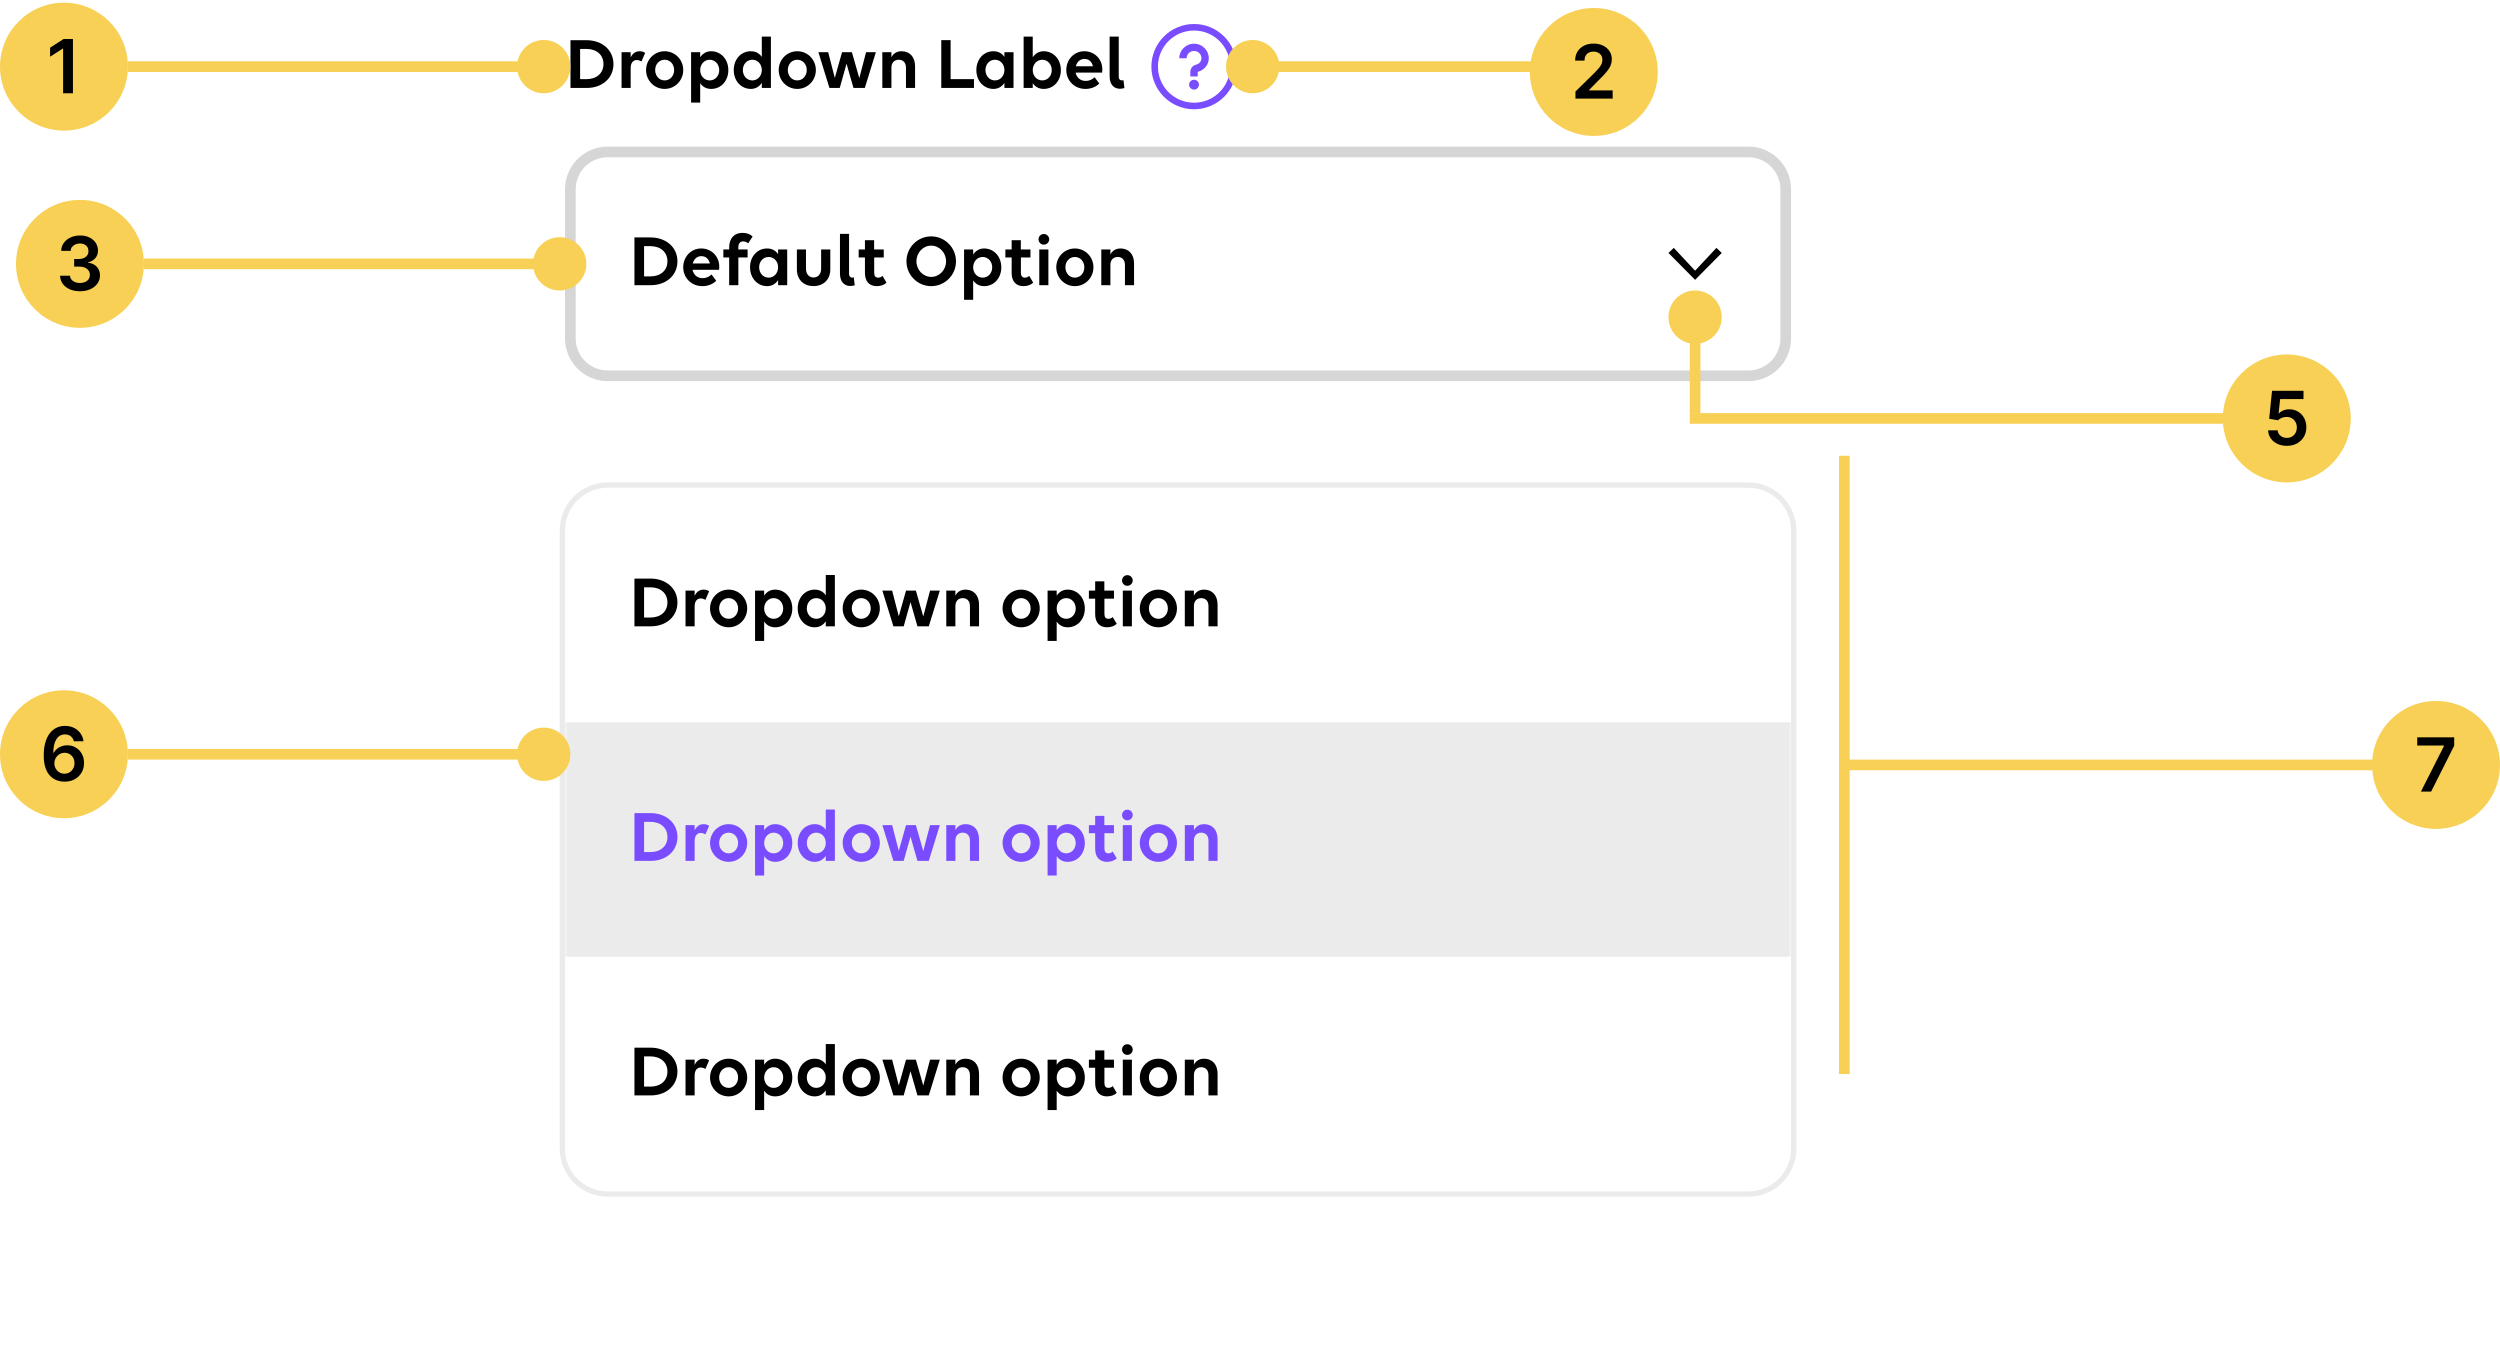 <svg width="469" height="257" viewBox="0 0 469 257" fill="none" xmlns="http://www.w3.org/2000/svg">
<g clip-path="url(#clip0_6343_39633)">
<path d="M107.023 16.5V7.54H110.019C112.973 7.54 115.087 9.402 115.087 12.02C115.087 14.638 113.001 16.5 110.075 16.5H107.023ZM110.005 9.178H108.829V14.848H110.019C111.937 14.848 113.211 13.728 113.211 12.02C113.211 10.298 111.937 9.178 110.005 9.178ZM116.605 16.5V9.794H118.313V10.788C118.635 10.074 119.209 9.612 119.965 9.612C120.413 9.612 120.777 9.724 121.029 9.934L120.329 11.544C120.105 11.376 119.769 11.264 119.433 11.264C118.761 11.264 118.313 11.838 118.313 12.748V16.5H116.605ZM124.689 16.682C122.743 16.682 121.203 15.1 121.203 13.14C121.203 11.194 122.743 9.612 124.689 9.612C126.635 9.612 128.175 11.194 128.175 13.14C128.175 15.1 126.635 16.682 124.689 16.682ZM124.689 15.086C125.725 15.086 126.467 14.218 126.467 13.14C126.467 12.062 125.725 11.208 124.689 11.208C123.653 11.208 122.911 12.062 122.911 13.14C122.911 14.218 123.653 15.086 124.689 15.086ZM131.356 19.244H129.648V9.794H131.356V10.746C131.804 10.06 132.504 9.612 133.414 9.612C135.178 9.612 136.634 11.054 136.634 13.154C136.634 15.17 135.276 16.682 133.414 16.682C132.504 16.682 131.804 16.276 131.356 15.604V19.244ZM133.148 15.086C134.17 15.086 134.926 14.232 134.926 13.154C134.926 12.076 134.17 11.208 133.148 11.208C132.112 11.208 131.356 12.076 131.356 13.154C131.356 14.232 132.112 15.086 133.148 15.086ZM140.856 16.682C139.092 16.682 137.65 15.24 137.65 13.14C137.65 11.124 139.008 9.612 140.856 9.612C141.766 9.612 142.466 10.018 142.914 10.676V6.868H144.622V16.5H142.914V15.548C142.466 16.234 141.766 16.682 140.856 16.682ZM141.136 15.086C142.172 15.086 142.914 14.218 142.914 13.14C142.914 12.062 142.172 11.208 141.136 11.208C140.1 11.208 139.358 12.062 139.358 13.14C139.358 14.218 140.1 15.086 141.136 15.086ZM149.571 16.682C147.625 16.682 146.085 15.1 146.085 13.14C146.085 11.194 147.625 9.612 149.571 9.612C151.517 9.612 153.057 11.194 153.057 13.14C153.057 15.1 151.517 16.682 149.571 16.682ZM149.571 15.086C150.607 15.086 151.349 14.218 151.349 13.14C151.349 12.062 150.607 11.208 149.571 11.208C148.535 11.208 147.793 12.062 147.793 13.14C147.793 14.218 148.535 15.086 149.571 15.086ZM157.535 16.5H155.603L153.531 9.794H155.365L156.611 14.624L157.969 9.794H159.817L161.203 14.652L162.477 9.794H164.311L162.239 16.5H160.111L158.809 11.95L157.535 16.5ZM165.523 16.5V9.794H167.231V10.746C167.581 10.032 168.253 9.612 169.135 9.612C170.675 9.612 171.669 10.69 171.669 12.44V16.5H169.961V12.692C169.961 11.782 169.443 11.208 168.603 11.208C167.763 11.208 167.231 11.782 167.231 12.692V16.5H165.523ZM176.586 16.5V7.526H178.336V14.848H182.718V16.5H176.586ZM186.37 16.682C184.606 16.682 183.164 15.24 183.164 13.14C183.164 11.124 184.522 9.612 186.37 9.612C187.28 9.612 187.98 10.018 188.428 10.676V9.794H190.136V16.5H188.428V15.548C187.98 16.234 187.28 16.682 186.37 16.682ZM186.65 15.086C187.686 15.086 188.428 14.218 188.428 13.14C188.428 12.062 187.686 11.208 186.65 11.208C185.614 11.208 184.872 12.062 184.872 13.14C184.872 14.218 185.614 15.086 186.65 15.086ZM195.799 9.612C197.563 9.612 199.019 11.054 199.019 13.154C199.019 15.17 197.661 16.682 195.799 16.682C194.889 16.682 194.189 16.276 193.741 15.604V16.5H192.033V6.868H193.741V10.746C194.189 10.06 194.889 9.612 195.799 9.612ZM195.533 11.208C194.497 11.208 193.741 12.076 193.741 13.154C193.741 14.232 194.497 15.086 195.533 15.086C196.555 15.086 197.311 14.232 197.311 13.154C197.311 12.076 196.555 11.208 195.533 11.208ZM203.633 16.682C201.547 16.682 200.035 15.1 200.035 13.14C200.035 11.194 201.477 9.612 203.409 9.612C205.327 9.612 206.797 11.082 206.797 13.014C206.797 13.238 206.783 13.504 206.755 13.616H201.785C201.967 14.54 202.667 15.184 203.689 15.184C204.375 15.184 204.949 14.89 205.341 14.484L206.223 15.66C205.705 16.234 204.753 16.682 203.633 16.682ZM203.437 11.054C202.625 11.054 202.037 11.614 201.827 12.426H205.033C204.823 11.53 204.221 11.054 203.437 11.054ZM210.756 15.016L210.938 16.514C210.686 16.598 210.364 16.654 210.112 16.654C209.146 16.654 208.166 16.038 208.166 14.33V6.868H209.874V14.372C209.874 14.89 210.168 15.086 210.476 15.086C210.56 15.086 210.672 15.058 210.756 15.016Z" fill="black"/>
<path fill-rule="evenodd" clip-rule="evenodd" d="M216 12.5C216 8.089 219.589 4.5 224 4.5C228.411 4.5 232 8.089 232 12.5C232 16.912 228.411 20.5 224 20.5C219.589 20.5 216 16.912 216 12.5ZM230.769 12.5C230.769 8.753 227.747 5.731 224 5.731C220.253 5.731 217.231 8.753 217.231 12.5C217.231 16.247 220.253 19.269 224 19.269C227.747 19.269 230.769 16.247 230.769 12.5ZM224.923 15.885C224.923 16.394 224.51 16.808 224 16.808C223.49 16.808 223.077 16.394 223.077 15.885C223.077 15.375 223.49 14.961 224 14.961C224.51 14.961 224.923 15.375 224.923 15.885ZM221.231 10.927C221.231 9.424 222.477 8.192 224 8.192C225.523 8.192 226.769 9.424 226.769 10.927C226.769 12.036 226.039 13.035 224.974 13.385L224.692 13.47V14.346H223.308V13.47C223.308 12.885 223.694 12.351 224.26 12.167L224.541 12.081C225.044 11.916 225.385 11.451 225.385 10.927C225.385 10.164 224.773 9.56 224 9.56C223.227 9.56 222.615 10.164 222.615 10.927H221.231Z" fill="#794CFF"/>
<path d="M328 28.5H114C110.134 28.5 107 31.634 107 35.5V63.5C107 67.366 110.134 70.5 114 70.5H328C331.866 70.5 335 67.366 335 63.5V35.5C335 31.634 331.866 28.5 328 28.5Z" fill="white"/>
<path d="M328 28.5H114C110.134 28.5 107 31.634 107 35.5V63.5C107 67.366 110.134 70.5 114 70.5H328C331.866 70.5 335 67.366 335 63.5V35.5C335 31.634 331.866 28.5 328 28.5Z" stroke="#D6D6D6" stroke-width="2"/>
<path d="M119.023 53.5V44.54H122.019C124.973 44.54 127.087 46.402 127.087 49.02C127.087 51.638 125.001 53.5 122.075 53.5H119.023ZM122.005 46.178H120.829V51.848H122.019C123.937 51.848 125.211 50.728 125.211 49.02C125.211 47.298 123.937 46.178 122.005 46.178ZM131.769 53.682C129.683 53.682 128.171 52.1 128.171 50.14C128.171 48.194 129.613 46.612 131.545 46.612C133.463 46.612 134.933 48.082 134.933 50.014C134.933 50.238 134.919 50.504 134.891 50.616H129.921C130.103 51.54 130.803 52.184 131.825 52.184C132.511 52.184 133.085 51.89 133.477 51.484L134.359 52.66C133.841 53.234 132.889 53.682 131.769 53.682ZM131.573 48.054C130.761 48.054 130.173 48.614 129.963 49.426H133.169C132.959 48.53 132.357 48.054 131.573 48.054ZM135.701 48.306V46.794H136.793V46.402C136.793 44.708 137.759 43.686 139.257 43.686C140.167 43.686 140.755 43.938 141.189 44.372L140.349 45.66C140.153 45.45 139.789 45.282 139.425 45.282C138.865 45.282 138.515 45.66 138.515 46.388V46.794H140.251V48.306H138.515V53.5H136.793V48.306H135.701ZM143.914 53.682C142.15 53.682 140.708 52.24 140.708 50.14C140.708 48.124 142.066 46.612 143.914 46.612C144.824 46.612 145.524 47.018 145.972 47.676V46.794H147.68V53.5H145.972V52.548C145.524 53.234 144.824 53.682 143.914 53.682ZM144.194 52.086C145.23 52.086 145.972 51.218 145.972 50.14C145.972 49.062 145.23 48.208 144.194 48.208C143.158 48.208 142.416 49.062 142.416 50.14C142.416 51.218 143.158 52.086 144.194 52.086ZM151.202 46.794V50.42C151.202 51.4 151.762 52.058 152.616 52.058C153.47 52.058 154.044 51.4 154.044 50.42V46.794H155.766V50.546C155.766 52.422 154.506 53.668 152.616 53.668C150.726 53.668 149.494 52.422 149.494 50.546V46.794H151.202ZM160.166 52.016L160.348 53.514C160.096 53.598 159.774 53.654 159.522 53.654C158.556 53.654 157.576 53.038 157.576 51.33V43.868H159.284V51.372C159.284 51.89 159.578 52.086 159.886 52.086C159.97 52.086 160.082 52.058 160.166 52.016ZM161.087 48.306V46.794H162.263V45.058H163.985V46.794H165.791V48.306H163.999V51.162C163.999 51.792 164.251 52.086 164.755 52.086C165.077 52.086 165.385 51.946 165.553 51.75L166.309 53.024C165.945 53.388 165.315 53.682 164.489 53.682C163.131 53.682 162.263 52.842 162.263 51.204V48.306H161.087ZM174.697 44.344C177.259 44.344 179.345 46.444 179.345 49.034C179.345 51.596 177.259 53.682 174.697 53.682C172.135 53.682 170.049 51.582 170.049 49.02C170.049 46.43 172.135 44.344 174.697 44.344ZM174.697 51.946C176.237 51.946 177.483 50.63 177.483 49.034C177.483 47.41 176.237 46.08 174.697 46.08C173.157 46.08 171.925 47.396 171.925 49.02C171.925 50.63 173.157 51.946 174.697 51.946ZM182.567 56.244H180.859V46.794H182.567V47.746C183.015 47.06 183.715 46.612 184.625 46.612C186.389 46.612 187.845 48.054 187.845 50.154C187.845 52.17 186.487 53.682 184.625 53.682C183.715 53.682 183.015 53.276 182.567 52.604V56.244ZM184.359 52.086C185.381 52.086 186.137 51.232 186.137 50.154C186.137 49.076 185.381 48.208 184.359 48.208C183.323 48.208 182.567 49.076 182.567 50.154C182.567 51.232 183.323 52.086 184.359 52.086ZM188.609 48.306V46.794H189.785V45.058H191.507V46.794H193.313V48.306H191.521V51.162C191.521 51.792 191.773 52.086 192.277 52.086C192.599 52.086 192.907 51.946 193.075 51.75L193.831 53.024C193.467 53.388 192.837 53.682 192.011 53.682C190.653 53.682 189.785 52.842 189.785 51.204V48.306H188.609ZM195.823 45.898C195.263 45.898 194.829 45.45 194.829 44.89C194.829 44.344 195.263 43.896 195.823 43.896C196.369 43.896 196.831 44.344 196.831 44.89C196.831 45.45 196.369 45.898 195.823 45.898ZM196.677 53.5H194.969V46.794H196.677V53.5ZM201.644 53.682C199.698 53.682 198.158 52.1 198.158 50.14C198.158 48.194 199.698 46.612 201.644 46.612C203.59 46.612 205.13 48.194 205.13 50.14C205.13 52.1 203.59 53.682 201.644 53.682ZM201.644 52.086C202.68 52.086 203.422 51.218 203.422 50.14C203.422 49.062 202.68 48.208 201.644 48.208C200.608 48.208 199.866 49.062 199.866 50.14C199.866 51.218 200.608 52.086 201.644 52.086ZM206.603 53.5V46.794H208.311V47.746C208.661 47.032 209.333 46.612 210.215 46.612C211.755 46.612 212.749 47.69 212.749 49.44V53.5H211.041V49.692C211.041 48.782 210.523 48.208 209.683 48.208C208.843 48.208 208.311 48.782 208.311 49.692V53.5H206.603Z" fill="black"/>
<path d="M318 52.5L313 47.452L314 46.5L318 50.786L322 46.5L323 47.452L318 52.5Z" fill="black"/>
<g filter="url(#filter0_d_6343_39633)">
<mask id="mask0_6343_39633" style="mask-type:luminance" maskUnits="userSpaceOnUse" x="106" y="75" width="230" height="133">
<path d="M328 75.5H114C109.582 75.5 106 79.082 106 83.5V199.5C106 203.918 109.582 207.5 114 207.5H328C332.418 207.5 336 203.918 336 199.5V83.5C336 79.082 332.418 75.5 328 75.5Z" fill="white"/>
</mask>
<g mask="url(#mask0_6343_39633)">
<path d="M328 75.5H114C109.582 75.5 106 79.082 106 83.5V199.5C106 203.918 109.582 207.5 114 207.5H328C332.418 207.5 336 203.918 336 199.5V83.5C336 79.082 332.418 75.5 328 75.5Z" fill="white"/>
<path d="M336 75.5H106V119.5H336V75.5Z" fill="white"/>
<path d="M119.023 101.5V92.54H122.019C124.973 92.54 127.087 94.402 127.087 97.02C127.087 99.638 125.001 101.5 122.075 101.5H119.023ZM122.005 94.178H120.829V99.848H122.019C123.937 99.848 125.211 98.728 125.211 97.02C125.211 95.298 123.937 94.178 122.005 94.178ZM128.605 101.5V94.794H130.313V95.788C130.635 95.074 131.209 94.612 131.965 94.612C132.413 94.612 132.777 94.724 133.029 94.934L132.329 96.544C132.105 96.376 131.769 96.264 131.433 96.264C130.761 96.264 130.313 96.838 130.313 97.748V101.5H128.605ZM136.689 101.682C134.743 101.682 133.203 100.1 133.203 98.14C133.203 96.194 134.743 94.612 136.689 94.612C138.635 94.612 140.175 96.194 140.175 98.14C140.175 100.1 138.635 101.682 136.689 101.682ZM136.689 100.086C137.725 100.086 138.467 99.218 138.467 98.14C138.467 97.062 137.725 96.208 136.689 96.208C135.653 96.208 134.911 97.062 134.911 98.14C134.911 99.218 135.653 100.086 136.689 100.086ZM143.356 104.244H141.648V94.794H143.356V95.746C143.804 95.06 144.504 94.612 145.414 94.612C147.178 94.612 148.634 96.054 148.634 98.154C148.634 100.17 147.276 101.682 145.414 101.682C144.504 101.682 143.804 101.276 143.356 100.604V104.244ZM145.148 100.086C146.17 100.086 146.926 99.232 146.926 98.154C146.926 97.076 146.17 96.208 145.148 96.208C144.112 96.208 143.356 97.076 143.356 98.154C143.356 99.232 144.112 100.086 145.148 100.086ZM152.856 101.682C151.092 101.682 149.65 100.24 149.65 98.14C149.65 96.124 151.008 94.612 152.856 94.612C153.766 94.612 154.466 95.018 154.914 95.676V91.868H156.622V101.5H154.914V100.548C154.466 101.234 153.766 101.682 152.856 101.682ZM153.136 100.086C154.172 100.086 154.914 99.218 154.914 98.14C154.914 97.062 154.172 96.208 153.136 96.208C152.1 96.208 151.358 97.062 151.358 98.14C151.358 99.218 152.1 100.086 153.136 100.086ZM161.571 101.682C159.625 101.682 158.085 100.1 158.085 98.14C158.085 96.194 159.625 94.612 161.571 94.612C163.517 94.612 165.057 96.194 165.057 98.14C165.057 100.1 163.517 101.682 161.571 101.682ZM161.571 100.086C162.607 100.086 163.349 99.218 163.349 98.14C163.349 97.062 162.607 96.208 161.571 96.208C160.535 96.208 159.793 97.062 159.793 98.14C159.793 99.218 160.535 100.086 161.571 100.086ZM169.535 101.5H167.603L165.531 94.794H167.365L168.611 99.624L169.969 94.794H171.817L173.203 99.652L174.477 94.794H176.311L174.239 101.5H172.111L170.809 96.95L169.535 101.5ZM177.523 101.5V94.794H179.231V95.746C179.581 95.032 180.253 94.612 181.135 94.612C182.675 94.612 183.669 95.69 183.669 97.44V101.5H181.961V97.692C181.961 96.782 181.443 96.208 180.603 96.208C179.763 96.208 179.231 96.782 179.231 97.692V101.5H177.523ZM191.568 101.682C189.621 101.682 188.082 100.1 188.082 98.14C188.082 96.194 189.621 94.612 191.568 94.612C193.514 94.612 195.054 96.194 195.054 98.14C195.054 100.1 193.514 101.682 191.568 101.682ZM191.568 100.086C192.604 100.086 193.346 99.218 193.346 98.14C193.346 97.062 192.604 96.208 191.568 96.208C190.532 96.208 189.79 97.062 189.79 98.14C189.79 99.218 190.532 100.086 191.568 100.086ZM198.235 104.244H196.527V94.794H198.235V95.746C198.683 95.06 199.383 94.612 200.293 94.612C202.057 94.612 203.513 96.054 203.513 98.154C203.513 100.17 202.155 101.682 200.293 101.682C199.383 101.682 198.683 101.276 198.235 100.604V104.244ZM200.027 100.086C201.049 100.086 201.805 99.232 201.805 98.154C201.805 97.076 201.049 96.208 200.027 96.208C198.991 96.208 198.235 97.076 198.235 98.154C198.235 99.232 198.991 100.086 200.027 100.086ZM204.277 96.306V94.794H205.453V93.058H207.175V94.794H208.981V96.306H207.189V99.162C207.189 99.792 207.441 100.086 207.945 100.086C208.267 100.086 208.575 99.946 208.743 99.75L209.499 101.024C209.135 101.388 208.505 101.682 207.679 101.682C206.321 101.682 205.453 100.842 205.453 99.204V96.306H204.277ZM211.491 93.898C210.931 93.898 210.497 93.45 210.497 92.89C210.497 92.344 210.931 91.896 211.491 91.896C212.037 91.896 212.499 92.344 212.499 92.89C212.499 93.45 212.037 93.898 211.491 93.898ZM212.345 101.5H210.637V94.794H212.345V101.5ZM217.312 101.682C215.366 101.682 213.826 100.1 213.826 98.14C213.826 96.194 215.366 94.612 217.312 94.612C219.258 94.612 220.798 96.194 220.798 98.14C220.798 100.1 219.258 101.682 217.312 101.682ZM217.312 100.086C218.348 100.086 219.09 99.218 219.09 98.14C219.09 97.062 218.348 96.208 217.312 96.208C216.276 96.208 215.534 97.062 215.534 98.14C215.534 99.218 216.276 100.086 217.312 100.086ZM222.271 101.5V94.794H223.979V95.746C224.329 95.032 225.001 94.612 225.883 94.612C227.423 94.612 228.417 95.69 228.417 97.44V101.5H226.709V97.692C226.709 96.782 226.191 96.208 225.351 96.208C224.511 96.208 223.979 96.782 223.979 97.692V101.5H222.271Z" fill="black"/>
<path d="M336 119.5H106V163.5H336V119.5Z" fill="#EBEBEB"/>
<path d="M119.023 145.5V136.54H122.019C124.973 136.54 127.087 138.402 127.087 141.02C127.087 143.638 125.001 145.5 122.075 145.5H119.023ZM122.005 138.178H120.829V143.848H122.019C123.937 143.848 125.211 142.728 125.211 141.02C125.211 139.298 123.937 138.178 122.005 138.178ZM128.605 145.5V138.794H130.313V139.788C130.635 139.074 131.209 138.612 131.965 138.612C132.413 138.612 132.777 138.724 133.029 138.934L132.329 140.544C132.105 140.376 131.769 140.264 131.433 140.264C130.761 140.264 130.313 140.838 130.313 141.748V145.5H128.605ZM136.689 145.682C134.743 145.682 133.203 144.1 133.203 142.14C133.203 140.194 134.743 138.612 136.689 138.612C138.635 138.612 140.175 140.194 140.175 142.14C140.175 144.1 138.635 145.682 136.689 145.682ZM136.689 144.086C137.725 144.086 138.467 143.218 138.467 142.14C138.467 141.062 137.725 140.208 136.689 140.208C135.653 140.208 134.911 141.062 134.911 142.14C134.911 143.218 135.653 144.086 136.689 144.086ZM143.356 148.244H141.648V138.794H143.356V139.746C143.804 139.06 144.504 138.612 145.414 138.612C147.178 138.612 148.634 140.054 148.634 142.154C148.634 144.17 147.276 145.682 145.414 145.682C144.504 145.682 143.804 145.276 143.356 144.604V148.244ZM145.148 144.086C146.17 144.086 146.926 143.232 146.926 142.154C146.926 141.076 146.17 140.208 145.148 140.208C144.112 140.208 143.356 141.076 143.356 142.154C143.356 143.232 144.112 144.086 145.148 144.086ZM152.856 145.682C151.092 145.682 149.65 144.24 149.65 142.14C149.65 140.124 151.008 138.612 152.856 138.612C153.766 138.612 154.466 139.018 154.914 139.676V135.868H156.622V145.5H154.914V144.548C154.466 145.234 153.766 145.682 152.856 145.682ZM153.136 144.086C154.172 144.086 154.914 143.218 154.914 142.14C154.914 141.062 154.172 140.208 153.136 140.208C152.1 140.208 151.358 141.062 151.358 142.14C151.358 143.218 152.1 144.086 153.136 144.086ZM161.571 145.682C159.625 145.682 158.085 144.1 158.085 142.14C158.085 140.194 159.625 138.612 161.571 138.612C163.517 138.612 165.057 140.194 165.057 142.14C165.057 144.1 163.517 145.682 161.571 145.682ZM161.571 144.086C162.607 144.086 163.349 143.218 163.349 142.14C163.349 141.062 162.607 140.208 161.571 140.208C160.535 140.208 159.793 141.062 159.793 142.14C159.793 143.218 160.535 144.086 161.571 144.086ZM169.535 145.5H167.603L165.531 138.794H167.365L168.611 143.624L169.969 138.794H171.817L173.203 143.652L174.477 138.794H176.311L174.239 145.5H172.111L170.809 140.95L169.535 145.5ZM177.523 145.5V138.794H179.231V139.746C179.581 139.032 180.253 138.612 181.135 138.612C182.675 138.612 183.669 139.69 183.669 141.44V145.5H181.961V141.692C181.961 140.782 181.443 140.208 180.603 140.208C179.763 140.208 179.231 140.782 179.231 141.692V145.5H177.523ZM191.568 145.682C189.621 145.682 188.082 144.1 188.082 142.14C188.082 140.194 189.621 138.612 191.568 138.612C193.514 138.612 195.054 140.194 195.054 142.14C195.054 144.1 193.514 145.682 191.568 145.682ZM191.568 144.086C192.604 144.086 193.346 143.218 193.346 142.14C193.346 141.062 192.604 140.208 191.568 140.208C190.532 140.208 189.79 141.062 189.79 142.14C189.79 143.218 190.532 144.086 191.568 144.086ZM198.235 148.244H196.527V138.794H198.235V139.746C198.683 139.06 199.383 138.612 200.293 138.612C202.057 138.612 203.513 140.054 203.513 142.154C203.513 144.17 202.155 145.682 200.293 145.682C199.383 145.682 198.683 145.276 198.235 144.604V148.244ZM200.027 144.086C201.049 144.086 201.805 143.232 201.805 142.154C201.805 141.076 201.049 140.208 200.027 140.208C198.991 140.208 198.235 141.076 198.235 142.154C198.235 143.232 198.991 144.086 200.027 144.086ZM204.277 140.306V138.794H205.453V137.058H207.175V138.794H208.981V140.306H207.189V143.162C207.189 143.792 207.441 144.086 207.945 144.086C208.267 144.086 208.575 143.946 208.743 143.75L209.499 145.024C209.135 145.388 208.505 145.682 207.679 145.682C206.321 145.682 205.453 144.842 205.453 143.204V140.306H204.277ZM211.491 137.898C210.931 137.898 210.497 137.45 210.497 136.89C210.497 136.344 210.931 135.896 211.491 135.896C212.037 135.896 212.499 136.344 212.499 136.89C212.499 137.45 212.037 137.898 211.491 137.898ZM212.345 145.5H210.637V138.794H212.345V145.5ZM217.312 145.682C215.366 145.682 213.826 144.1 213.826 142.14C213.826 140.194 215.366 138.612 217.312 138.612C219.258 138.612 220.798 140.194 220.798 142.14C220.798 144.1 219.258 145.682 217.312 145.682ZM217.312 144.086C218.348 144.086 219.09 143.218 219.09 142.14C219.09 141.062 218.348 140.208 217.312 140.208C216.276 140.208 215.534 141.062 215.534 142.14C215.534 143.218 216.276 144.086 217.312 144.086ZM222.271 145.5V138.794H223.979V139.746C224.329 139.032 225.001 138.612 225.883 138.612C227.423 138.612 228.417 139.69 228.417 141.44V145.5H226.709V141.692C226.709 140.782 226.191 140.208 225.351 140.208C224.511 140.208 223.979 140.782 223.979 141.692V145.5H222.271Z" fill="#794CFF"/>
<path d="M336 163.5H106V207.5H336V163.5Z" fill="white"/>
<path d="M119.023 189.5V180.54H122.019C124.973 180.54 127.087 182.402 127.087 185.02C127.087 187.638 125.001 189.5 122.075 189.5H119.023ZM122.005 182.178H120.829V187.848H122.019C123.937 187.848 125.211 186.728 125.211 185.02C125.211 183.298 123.937 182.178 122.005 182.178ZM128.605 189.5V182.794H130.313V183.788C130.635 183.074 131.209 182.612 131.965 182.612C132.413 182.612 132.777 182.724 133.029 182.934L132.329 184.544C132.105 184.376 131.769 184.264 131.433 184.264C130.761 184.264 130.313 184.838 130.313 185.748V189.5H128.605ZM136.689 189.682C134.743 189.682 133.203 188.1 133.203 186.14C133.203 184.194 134.743 182.612 136.689 182.612C138.635 182.612 140.175 184.194 140.175 186.14C140.175 188.1 138.635 189.682 136.689 189.682ZM136.689 188.086C137.725 188.086 138.467 187.218 138.467 186.14C138.467 185.062 137.725 184.208 136.689 184.208C135.653 184.208 134.911 185.062 134.911 186.14C134.911 187.218 135.653 188.086 136.689 188.086ZM143.356 192.244H141.648V182.794H143.356V183.746C143.804 183.06 144.504 182.612 145.414 182.612C147.178 182.612 148.634 184.054 148.634 186.154C148.634 188.17 147.276 189.682 145.414 189.682C144.504 189.682 143.804 189.276 143.356 188.604V192.244ZM145.148 188.086C146.17 188.086 146.926 187.232 146.926 186.154C146.926 185.076 146.17 184.208 145.148 184.208C144.112 184.208 143.356 185.076 143.356 186.154C143.356 187.232 144.112 188.086 145.148 188.086ZM152.856 189.682C151.092 189.682 149.65 188.24 149.65 186.14C149.65 184.124 151.008 182.612 152.856 182.612C153.766 182.612 154.466 183.018 154.914 183.676V179.868H156.622V189.5H154.914V188.548C154.466 189.234 153.766 189.682 152.856 189.682ZM153.136 188.086C154.172 188.086 154.914 187.218 154.914 186.14C154.914 185.062 154.172 184.208 153.136 184.208C152.1 184.208 151.358 185.062 151.358 186.14C151.358 187.218 152.1 188.086 153.136 188.086ZM161.571 189.682C159.625 189.682 158.085 188.1 158.085 186.14C158.085 184.194 159.625 182.612 161.571 182.612C163.517 182.612 165.057 184.194 165.057 186.14C165.057 188.1 163.517 189.682 161.571 189.682ZM161.571 188.086C162.607 188.086 163.349 187.218 163.349 186.14C163.349 185.062 162.607 184.208 161.571 184.208C160.535 184.208 159.793 185.062 159.793 186.14C159.793 187.218 160.535 188.086 161.571 188.086ZM169.535 189.5H167.603L165.531 182.794H167.365L168.611 187.624L169.969 182.794H171.817L173.203 187.652L174.477 182.794H176.311L174.239 189.5H172.111L170.809 184.95L169.535 189.5ZM177.523 189.5V182.794H179.231V183.746C179.581 183.032 180.253 182.612 181.135 182.612C182.675 182.612 183.669 183.69 183.669 185.44V189.5H181.961V185.692C181.961 184.782 181.443 184.208 180.603 184.208C179.763 184.208 179.231 184.782 179.231 185.692V189.5H177.523ZM191.568 189.682C189.621 189.682 188.082 188.1 188.082 186.14C188.082 184.194 189.621 182.612 191.568 182.612C193.514 182.612 195.054 184.194 195.054 186.14C195.054 188.1 193.514 189.682 191.568 189.682ZM191.568 188.086C192.604 188.086 193.346 187.218 193.346 186.14C193.346 185.062 192.604 184.208 191.568 184.208C190.532 184.208 189.79 185.062 189.79 186.14C189.79 187.218 190.532 188.086 191.568 188.086ZM198.235 192.244H196.527V182.794H198.235V183.746C198.683 183.06 199.383 182.612 200.293 182.612C202.057 182.612 203.513 184.054 203.513 186.154C203.513 188.17 202.155 189.682 200.293 189.682C199.383 189.682 198.683 189.276 198.235 188.604V192.244ZM200.027 188.086C201.049 188.086 201.805 187.232 201.805 186.154C201.805 185.076 201.049 184.208 200.027 184.208C198.991 184.208 198.235 185.076 198.235 186.154C198.235 187.232 198.991 188.086 200.027 188.086ZM204.277 184.306V182.794H205.453V181.058H207.175V182.794H208.981V184.306H207.189V187.162C207.189 187.792 207.441 188.086 207.945 188.086C208.267 188.086 208.575 187.946 208.743 187.75L209.499 189.024C209.135 189.388 208.505 189.682 207.679 189.682C206.321 189.682 205.453 188.842 205.453 187.204V184.306H204.277ZM211.491 181.898C210.931 181.898 210.497 181.45 210.497 180.89C210.497 180.344 210.931 179.896 211.491 179.896C212.037 179.896 212.499 180.344 212.499 180.89C212.499 181.45 212.037 181.898 211.491 181.898ZM212.345 189.5H210.637V182.794H212.345V189.5ZM217.312 189.682C215.366 189.682 213.826 188.1 213.826 186.14C213.826 184.194 215.366 182.612 217.312 182.612C219.258 182.612 220.798 184.194 220.798 186.14C220.798 188.1 219.258 189.682 217.312 189.682ZM217.312 188.086C218.348 188.086 219.09 187.218 219.09 186.14C219.09 185.062 218.348 184.208 217.312 184.208C216.276 184.208 215.534 185.062 215.534 186.14C215.534 187.218 216.276 188.086 217.312 188.086ZM222.271 189.5V182.794H223.979V183.746C224.329 183.032 225.001 182.612 225.883 182.612C227.423 182.612 228.417 183.69 228.417 185.44V189.5H226.709V185.692C226.709 184.782 226.191 184.208 225.351 184.208C224.511 184.208 223.979 184.782 223.979 185.692V189.5H222.271Z" fill="black"/>
</g>
<path d="M328 75H114C109.306 75 105.5 78.806 105.5 83.5V199.5C105.5 204.194 109.306 208 114 208H328C332.694 208 336.5 204.194 336.5 199.5V83.5C336.5 78.806 332.694 75 328 75Z" stroke="#EBEBEB"/>
</g>
<path d="M24 12.5C24 5.873 18.627 0.5 12 0.5C5.373 0.5 0 5.873 0 12.5C0 19.127 5.373 24.5 12 24.5C18.627 24.5 24 19.127 24 12.5Z" fill="#F7D055"/>
<path d="M13.684 7.318V17.5H11.839V9.113H11.78L9.398 10.634V8.944L11.929 7.318H13.684Z" fill="black"/>
<path d="M24 141.5C24 134.873 18.627 129.5 12 129.5C5.373 129.5 0 134.873 0 141.5C0 148.127 5.373 153.5 12 153.5C18.627 153.5 24 148.127 24 141.5Z" fill="#F7D055"/>
<path d="M12.095 146.639C11.608 146.636 11.132 146.551 10.668 146.386C10.204 146.217 9.786 145.943 9.415 145.565C9.044 145.184 8.749 144.679 8.53 144.049C8.312 143.416 8.204 142.632 8.207 141.697C8.207 140.826 8.3 140.049 8.486 139.366C8.671 138.683 8.938 138.106 9.286 137.636C9.634 137.162 10.053 136.8 10.544 136.552C11.038 136.303 11.589 136.179 12.199 136.179C12.839 136.179 13.406 136.305 13.899 136.557C14.397 136.809 14.798 137.153 15.103 137.591C15.408 138.025 15.597 138.516 15.669 139.062H13.855C13.762 138.671 13.571 138.36 13.283 138.128C12.998 137.893 12.637 137.775 12.199 137.775C11.493 137.775 10.95 138.081 10.569 138.695C10.191 139.308 10 140.15 9.997 141.22H10.066C10.229 140.929 10.439 140.678 10.698 140.469C10.956 140.261 11.248 140.1 11.573 139.987C11.901 139.871 12.247 139.813 12.612 139.813C13.209 139.813 13.744 139.956 14.218 140.241C14.695 140.526 15.073 140.919 15.351 141.419C15.63 141.916 15.767 142.486 15.764 143.129C15.767 143.799 15.615 144.4 15.306 144.934C14.998 145.464 14.569 145.882 14.019 146.187C13.469 146.492 12.827 146.643 12.095 146.639ZM12.085 145.148C12.446 145.148 12.769 145.06 13.054 144.884C13.339 144.709 13.565 144.472 13.73 144.173C13.896 143.875 13.977 143.54 13.974 143.169C13.977 142.804 13.898 142.475 13.736 142.18C13.576 141.885 13.356 141.651 13.074 141.479C12.793 141.306 12.471 141.22 12.11 141.22C11.841 141.22 11.591 141.272 11.359 141.374C11.127 141.477 10.925 141.62 10.752 141.802C10.58 141.981 10.444 142.19 10.345 142.428C10.249 142.664 10.199 142.915 10.196 143.184C10.199 143.539 10.282 143.865 10.444 144.163C10.607 144.462 10.83 144.7 11.116 144.879C11.4 145.058 11.724 145.148 12.085 145.148Z" fill="black"/>
<path d="M27 49.5C27 42.873 21.627 37.5 15 37.5C8.373 37.5 3 42.873 3 49.5C3 56.127 8.373 61.5 15 61.5C21.627 61.5 27 56.127 27 49.5Z" fill="#F7D055"/>
<path d="M14.999 54.639C14.283 54.639 13.647 54.517 13.09 54.271C12.537 54.026 12.099 53.685 11.778 53.247C11.456 52.81 11.286 52.304 11.266 51.731H13.135C13.152 52.006 13.243 52.246 13.408 52.452C13.574 52.654 13.794 52.811 14.07 52.924C14.345 53.037 14.653 53.093 14.994 53.093C15.359 53.093 15.682 53.03 15.964 52.904C16.245 52.775 16.466 52.596 16.625 52.367C16.784 52.139 16.862 51.875 16.859 51.577C16.862 51.269 16.782 50.997 16.62 50.761C16.458 50.526 16.222 50.342 15.914 50.209C15.609 50.077 15.241 50.011 14.81 50.011H13.911V48.589H14.81C15.165 48.589 15.475 48.528 15.74 48.405C16.009 48.282 16.219 48.11 16.371 47.888C16.524 47.662 16.599 47.402 16.595 47.107C16.599 46.819 16.534 46.569 16.401 46.356C16.272 46.141 16.088 45.974 15.849 45.854C15.614 45.735 15.337 45.675 15.019 45.675C14.708 45.675 14.419 45.732 14.154 45.844C13.889 45.957 13.675 46.118 13.513 46.327C13.35 46.532 13.264 46.778 13.254 47.062H11.479C11.493 46.492 11.657 45.992 11.972 45.561C12.29 45.127 12.714 44.789 13.244 44.547C13.775 44.302 14.37 44.179 15.029 44.179C15.709 44.179 16.299 44.307 16.799 44.562C17.303 44.814 17.692 45.153 17.967 45.581C18.242 46.008 18.38 46.481 18.38 46.998C18.383 47.571 18.214 48.052 17.873 48.44C17.535 48.827 17.091 49.081 16.541 49.2V49.28C17.256 49.379 17.805 49.644 18.186 50.075C18.57 50.503 18.761 51.035 18.758 51.671C18.758 52.241 18.595 52.752 18.271 53.202C17.949 53.65 17.505 54.001 16.938 54.256C16.375 54.512 15.728 54.639 14.999 54.639Z" fill="black"/>
<path d="M311 13.5C311 6.873 305.627 1.5 299 1.5C292.373 1.5 287 6.873 287 13.5C287 20.127 292.373 25.5 299 25.5C305.627 25.5 311 20.127 311 13.5Z" fill="#F7D055"/>
<path d="M295.555 18.5V17.168L299.09 13.702C299.428 13.361 299.71 13.058 299.935 12.793C300.161 12.527 300.33 12.271 300.442 12.022C300.555 11.773 300.611 11.508 300.611 11.227C300.611 10.905 300.538 10.63 300.393 10.401C300.247 10.169 300.046 9.99 299.791 9.864C299.536 9.738 299.246 9.675 298.921 9.675C298.586 9.675 298.293 9.745 298.041 9.884C297.789 10.02 297.594 10.214 297.454 10.466C297.318 10.718 297.25 11.018 297.25 11.366H295.496C295.496 10.72 295.643 10.158 295.938 9.68C296.233 9.203 296.639 8.834 297.156 8.572C297.676 8.31 298.273 8.179 298.946 8.179C299.629 8.179 300.228 8.307 300.746 8.562C301.263 8.817 301.664 9.167 301.949 9.611C302.237 10.055 302.381 10.562 302.381 11.132C302.381 11.513 302.308 11.888 302.162 12.256C302.017 12.624 301.76 13.031 301.392 13.479C301.027 13.926 300.515 14.468 299.856 15.104L298.101 16.889V16.959H302.535V18.5H295.555Z" fill="black"/>
<path d="M104 11.5H24V13.5H104V11.5Z" fill="#F7D055"/>
<path d="M104 140.5H24V142.5H104V140.5Z" fill="#F7D055"/>
<path d="M107 48.5H27V50.5H107V48.5Z" fill="#F7D055"/>
<path d="M102 17.5C104.761 17.5 107 15.261 107 12.5C107 9.739 104.761 7.5 102 7.5C99.239 7.5 97 9.739 97 12.5C97 15.261 99.239 17.5 102 17.5Z" fill="#F7D055"/>
<path d="M102 146.5C104.761 146.5 107 144.261 107 141.5C107 138.739 104.761 136.5 102 136.5C99.239 136.5 97 138.739 97 141.5C97 144.261 99.239 146.5 102 146.5Z" fill="#F7D055"/>
<path d="M105 54.5C107.761 54.5 110 52.261 110 49.5C110 46.739 107.761 44.5 105 44.5C102.239 44.5 100 46.739 100 49.5C100 52.261 102.239 54.5 105 54.5Z" fill="#F7D055"/>
<path d="M235 17.5C237.761 17.5 240 15.261 240 12.5C240 9.739 237.761 7.5 235 7.5C232.239 7.5 230 9.739 230 12.5C230 15.261 232.239 17.5 235 17.5Z" fill="#F7D055"/>
<path d="M293 11.5H233V13.5H293V11.5Z" fill="#F7D055"/>
<path d="M319 77.5V58.5H317V77.5H319Z" fill="#F7D055"/>
<path d="M347 201.5V85.5H345V201.5H347Z" fill="#F7D055"/>
<path d="M441 78.5C441 71.873 435.627 66.5 429 66.5C422.373 66.5 417 71.873 417 78.5C417 85.127 422.373 90.5 429 90.5C435.627 90.5 441 85.127 441 78.5Z" fill="#F7D055"/>
<path d="M429.015 83.639C428.352 83.639 427.759 83.515 427.235 83.266C426.711 83.014 426.295 82.67 425.987 82.232C425.682 81.795 425.52 81.294 425.5 80.731H427.29C427.323 81.148 427.504 81.49 427.832 81.755C428.16 82.017 428.554 82.148 429.015 82.148C429.376 82.148 429.698 82.065 429.979 81.899C430.261 81.733 430.483 81.503 430.646 81.208C430.808 80.913 430.888 80.577 430.884 80.199C430.888 79.814 430.806 79.473 430.641 79.175C430.475 78.876 430.248 78.643 429.96 78.474C429.671 78.301 429.34 78.215 428.965 78.215C428.66 78.212 428.36 78.268 428.065 78.384C427.77 78.5 427.537 78.653 427.364 78.841L425.699 78.568L426.231 73.318H432.137V74.859H427.757L427.464 77.559H427.523C427.712 77.337 427.979 77.153 428.324 77.007C428.669 76.858 429.046 76.783 429.457 76.783C430.074 76.783 430.624 76.929 431.108 77.221C431.592 77.509 431.973 77.907 432.251 78.414C432.53 78.921 432.669 79.501 432.669 80.154C432.669 80.827 432.513 81.427 432.202 81.954C431.893 82.477 431.464 82.89 430.914 83.192C430.367 83.49 429.734 83.639 429.015 83.639Z" fill="black"/>
<path d="M469 143.5C469 136.873 463.627 131.5 457 131.5C450.373 131.5 445 136.873 445 143.5C445 150.127 450.373 155.5 457 155.5C463.627 155.5 469 150.127 469 143.5Z" fill="#F7D055"/>
<path d="M454.169 148.5L458.5 139.929V139.859H453.473V138.318H460.409V139.894L456.083 148.5H454.169Z" fill="black"/>
<path d="M419 77.5H317V79.5H419V77.5Z" fill="#F7D055"/>
<path d="M447 142.5H345V144.5H447V142.5Z" fill="#F7D055"/>
<path d="M318 64.5C320.761 64.5 323 62.261 323 59.5C323 56.739 320.761 54.5 318 54.5C315.239 54.5 313 56.739 313 59.5C313 62.261 315.239 64.5 318 64.5Z" fill="#F7D055"/>
</g>
<defs>
<filter id="filter0_d_6343_39633" x="73" y="58.5" width="296" height="198" filterUnits="userSpaceOnUse" color-interpolation-filters="sRGB">
<feFlood flood-opacity="0" result="BackgroundImageFix"/>
<feColorMatrix in="SourceAlpha" type="matrix" values="0 0 0 0 0 0 0 0 0 0 0 0 0 0 0 0 0 0 127 0" result="hardAlpha"/>
<feOffset dy="16"/>
<feGaussianBlur stdDeviation="16"/>
<feComposite in2="hardAlpha" operator="out"/>
<feColorMatrix type="matrix" values="0 0 0 0 0 0 0 0 0 0 0 0 0 0 0 0 0 0 0.1 0"/>
<feBlend mode="normal" in2="BackgroundImageFix" result="effect1_dropShadow_6343_39633"/>
<feBlend mode="normal" in="SourceGraphic" in2="effect1_dropShadow_6343_39633" result="shape"/>
</filter>
<clipPath id="clip0_6343_39633">
<rect width="469" height="256" fill="white" transform="translate(0 0.5)"/>
</clipPath>
</defs>
</svg>

